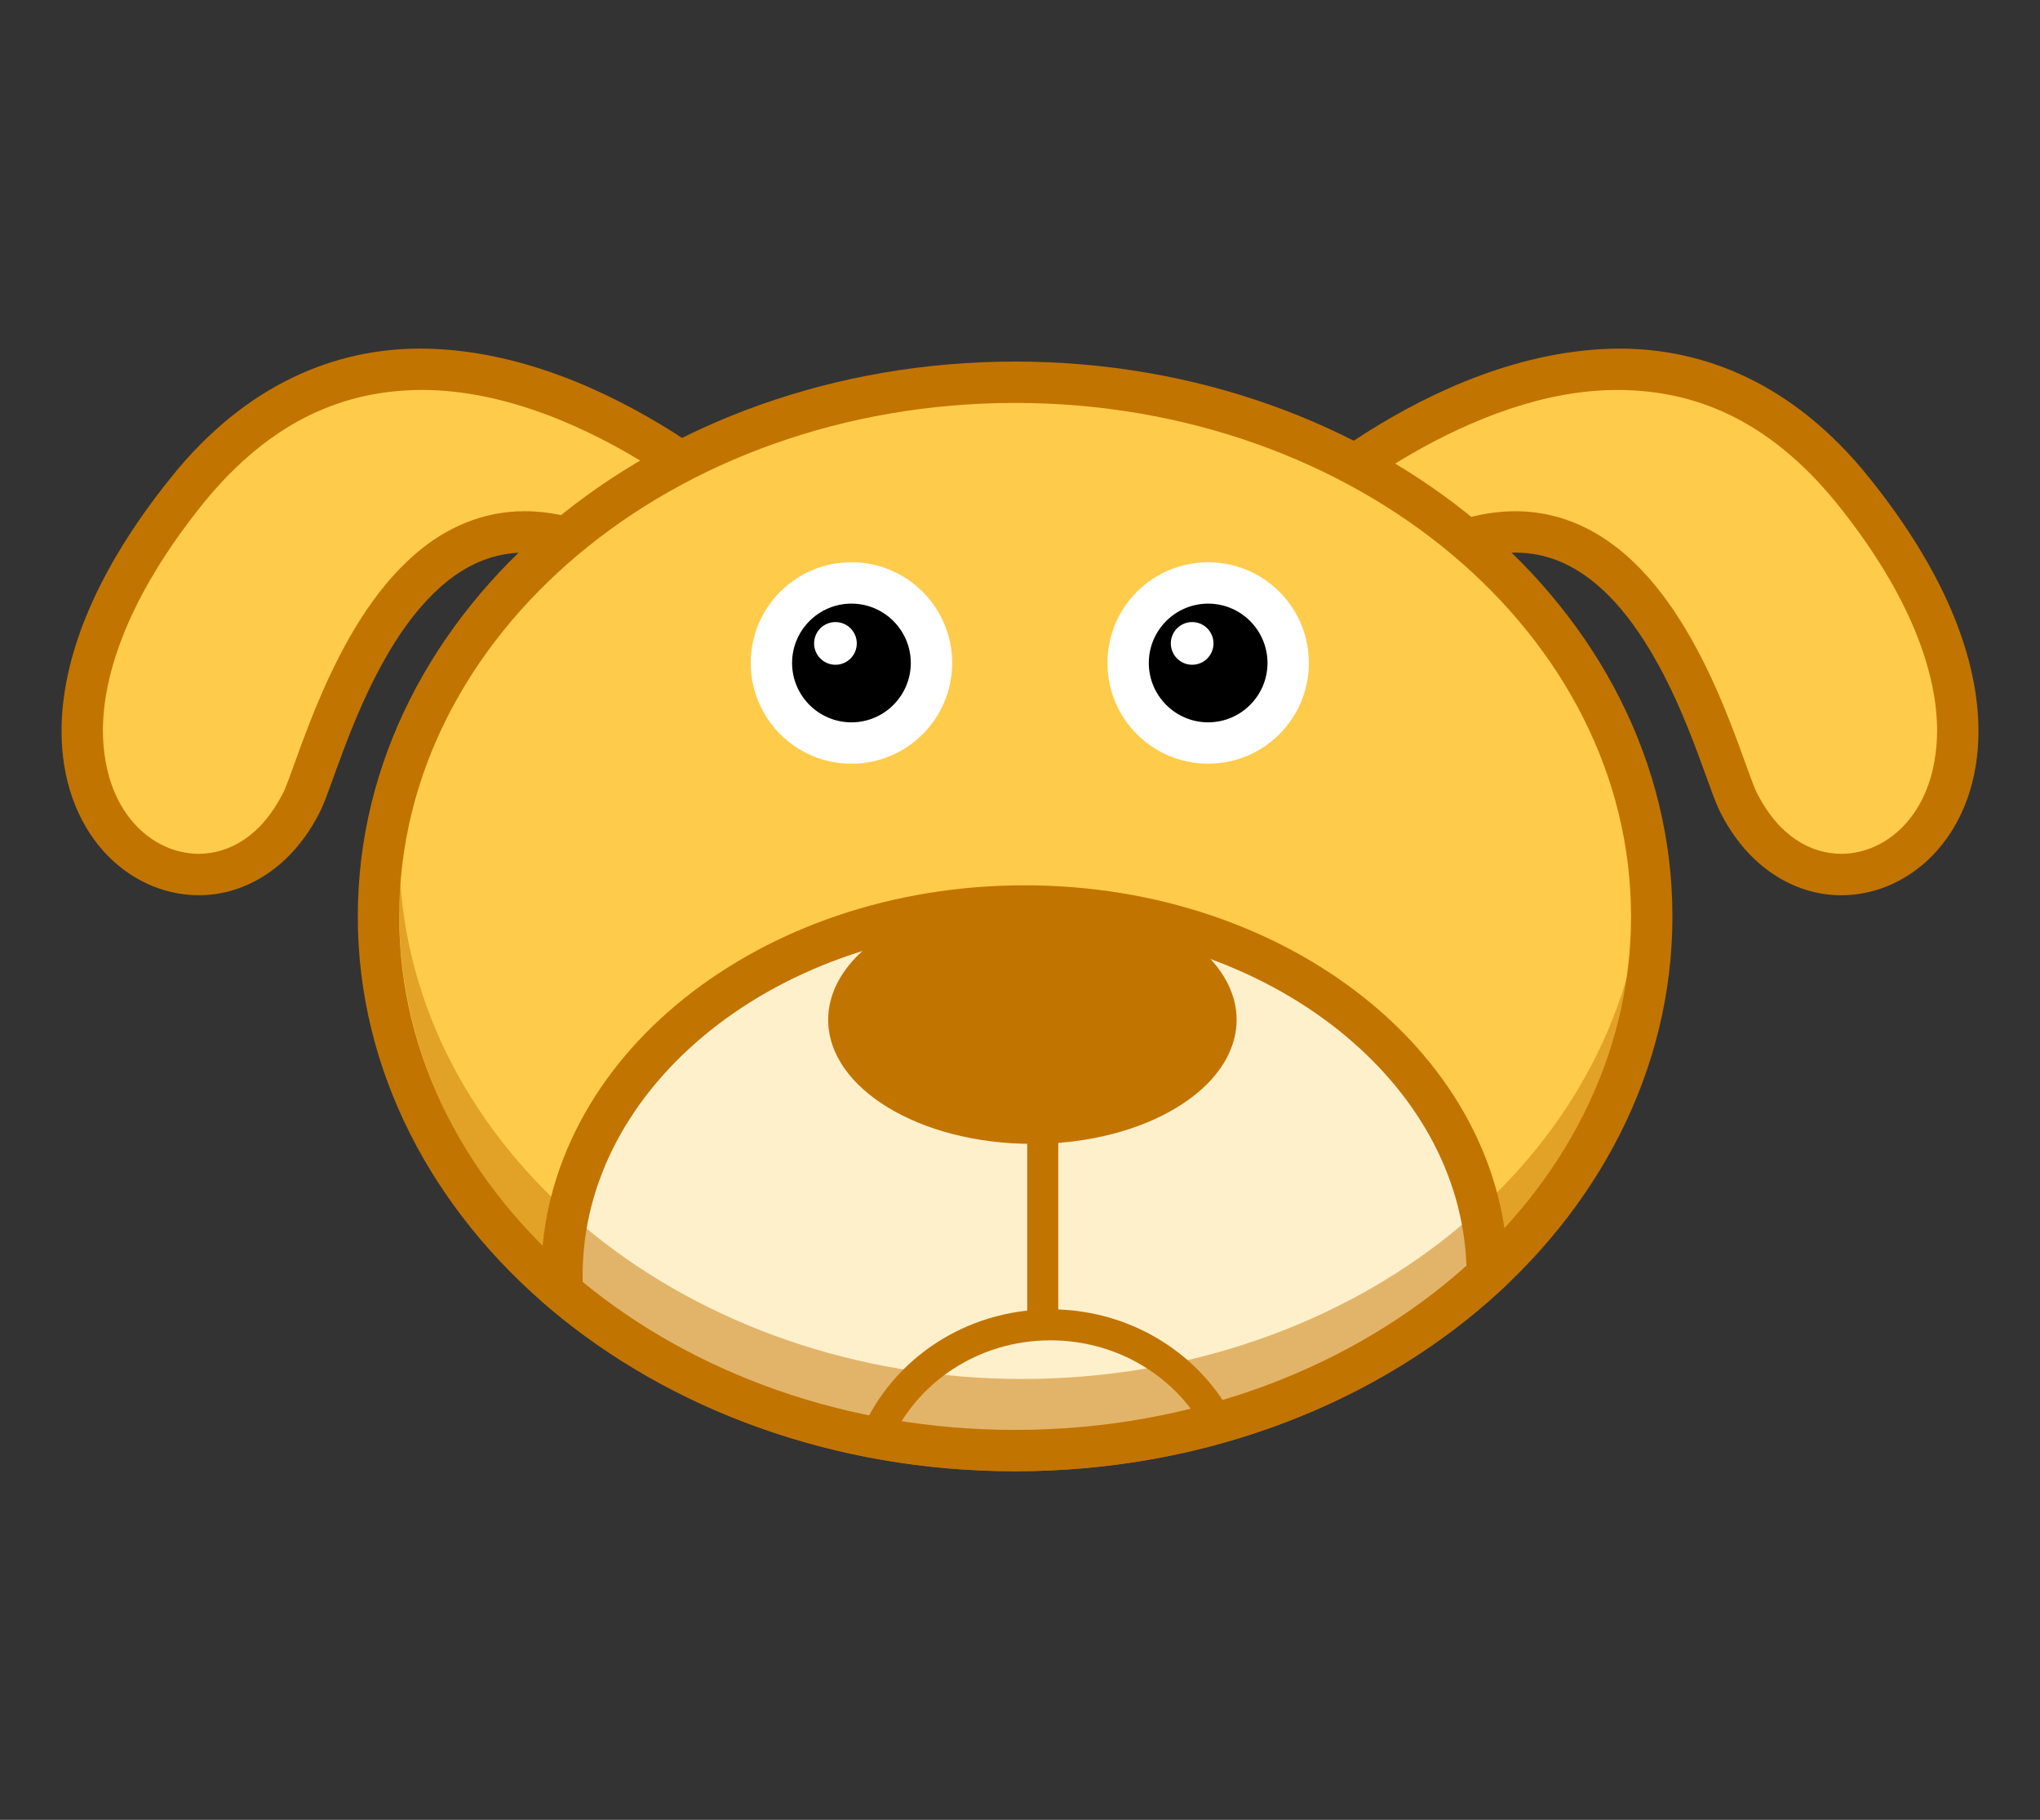 <?xml version="1.0" encoding="utf-8"?>
<!-- Generator: Adobe Illustrator 16.0.4, SVG Export Plug-In . SVG Version: 6.00 Build 0)  -->
<!DOCTYPE svg PUBLIC "-//W3C//DTD SVG 1.1//EN" "http://www.w3.org/Graphics/SVG/1.1/DTD/svg11.dtd">
<svg version="1.1" id="Layer_1" xmlns="http://www.w3.org/2000/svg" xmlns:xlink="http://www.w3.org/1999/xlink" x="0px" y="0px"
	 width="197.299px" height="175.975px" viewBox="0 0 197.299 175.975" enable-background="new 0 0 197.299 175.975"
	 xml:space="preserve">
<rect x="0" y="0" width="197.299" height="175.975" fill="#333333" stroke="none"/>
<g>
	<g>
		<path fill="#FFCB4A" d="M74.348,51.398c0,0-33.28-32.488-56.261-3.962c-24.679,30.637,2.378,47.545,11.095,30.111
			c2.506-5.012,11.094-42.79,38.827-17.433"/>
		<path fill="#C27400" d="M19.211,86.565c-3.467,0.002-6.83-1.566-9.275-4.342l0,0c-2.453-2.776-3.987-6.751-3.985-11.535l0,0
			c0.007-6.761,3.003-15.1,10.579-24.506l0,0c7.307-9.128,16.01-12.507,24.229-12.473l0,0c18.696,0.118,34.812,16.179,34.986,16.257
			l0,0l-2.794,2.862c-0.002,0-0.217-0.213-0.67-0.622l0,0c-0.453-0.411-1.128-1.004-1.991-1.719l0,0
			c-1.729-1.428-4.223-3.339-7.234-5.245l0,0c-6.029-3.821-14.145-7.551-22.297-7.535l0,0c-7.162,0.034-14.4,2.702-21.113,10.983
			l0,0C12.458,57.61,9.946,65.14,9.952,70.689l0,0c0.057,7.882,4.792,11.863,9.26,11.875l0,0c2.933-0.022,6.006-1.633,8.182-5.911
			l0,0c0.537-1.025,1.827-5.271,3.826-9.832l0,0c2.04-4.609,4.863-9.781,9.082-13.366l0,0c2.802-2.382,6.328-4.029,10.449-4.021l0,0
			c5.428,0.01,11.549,2.75,18.607,9.204l0,0l-2.699,2.953c-6.656-6.089-11.909-8.167-15.908-8.157l0,0
			c-4.537,0.002-8.072,2.607-11.041,6.479l0,0c-2.934,3.847-5.057,8.8-6.508,12.667l0,0c-0.989,2.609-1.623,4.617-2.23,5.862l0,0
			c-2.643,5.348-7.178,8.123-11.701,8.123l0,0C19.25,86.566,19.231,86.566,19.211,86.565L19.211,86.565z"/>
	</g>
	<g>
		<path fill="#FFCB4A" d="M122.954,51.398c0,0,33.279-32.488,56.26-3.962c24.68,30.637-2.377,47.545-11.094,30.111
			c-2.506-5.012-11.094-42.79-38.828-17.433"/>
		<path fill="#C27400" d="M166.329,78.441c-0.877-1.804-1.971-5.609-3.91-10.01l0,0c-1.904-4.35-4.576-9.044-8.002-11.919l0,0
			c-2.293-1.924-4.814-3.068-7.869-3.076l0,0c-4-0.01-9.252,2.067-15.904,8.155l0,0l-2.701-2.95
			c7.057-6.454,13.178-9.194,18.605-9.205l0,0c6.227-0.002,10.918,3.676,14.227,8.056l0,0c3.346,4.405,5.553,9.672,7.068,13.678l0,0
			c0.99,2.643,1.73,4.842,2.064,5.484l0,0c2.176,4.279,5.248,5.889,8.18,5.912l0,0c4.469-0.014,9.205-3.994,9.262-11.875l0,0
			c0.006-5.549-2.506-13.081-9.691-21.999l0,0c-6.717-8.281-13.953-10.948-21.115-10.982l0,0
			c-14.283-0.085-28.375,11.582-31.521,14.498l0,0c-0.453,0.411-0.67,0.622-0.67,0.624l0,0l-2.795-2.863
			c0.176-0.077,16.291-16.138,34.986-16.258l0,0c8.219-0.032,16.92,3.346,24.229,12.473l0,0
			c7.576,9.409,10.572,17.747,10.578,24.508l0,0c0.004,4.783-1.531,8.759-3.984,11.535l0,0c-2.445,2.774-5.811,4.342-9.277,4.342
			l0,0c-0.018,0-0.035,0-0.053,0l0,0C173.509,86.566,168.97,83.791,166.329,78.441L166.329,78.441z"/>
	</g>
	<g>
		<ellipse fill="#FFCB4A" cx="98.177" cy="88.616" rx="61.571" ry="51.653"/>
		<path fill="#C27400" d="M53.354,126.672c-11.521-9.655-18.752-23.13-18.75-38.056l0,0c-0.002-14.927,7.229-28.401,18.75-38.057
			l0,0c11.526-9.667,27.365-15.593,44.823-15.597l0,0c17.457,0.004,33.294,5.93,44.822,15.597l0,0
			c11.521,9.656,18.752,23.13,18.75,38.057l0,0c0.002,14.926-7.229,28.401-18.75,38.056l0,0
			c-11.527,9.665-27.365,15.593-44.822,15.595l0,0C80.719,142.265,64.88,136.337,53.354,126.672L53.354,126.672z M55.925,53.623
			c-10.763,9.04-17.317,21.39-17.319,34.993l0,0c0.002,13.602,6.557,25.953,17.319,34.991l0,0
			c10.757,9.027,25.704,14.664,42.252,14.662l0,0c16.546,0.002,31.494-5.635,42.25-14.662l0,0
			c10.764-9.038,17.318-21.389,17.32-34.991l0,0c-0.002-13.604-6.557-25.954-17.32-34.993l0,0
			c-10.756-9.028-25.703-14.663-42.25-14.66l0,0c-0.003,0-0.006,0-0.009,0l0,0C81.624,38.962,66.68,44.597,55.925,53.623
			L55.925,53.623z"/>
	</g>
	<g>
		<path fill="#FFF0CC" d="M143.845,123.257c-0.07-19.697-20.074-35.647-44.747-35.647c-24.715,0-44.75,16.007-44.75,35.751
			c0,0.525,0.021,1.047,0.05,1.566c11.161,9.47,26.65,15.342,43.779,15.342C116.292,140.269,132.579,133.703,143.845,123.257z"/>
		<path fill="#C27400" d="M53.104,126.452l-0.656-0.559l-0.047-0.857c-0.029-0.539-0.053-1.098-0.055-1.677l0,0
			c-0.002-10.57,5.381-20.079,13.861-26.843l0,0c8.486-6.775,20.101-10.906,32.891-10.908l0,0
			c12.766,0.002,24.362,4.119,32.844,10.875l0,0c8.477,6.74,13.867,16.221,13.902,26.766l0,0l-2,0.008l2-0.008l0.004,0.876
			l-0.645,0.598c-11.666,10.813-28.428,17.542-47.027,17.544l0,0C80.59,142.265,64.65,136.245,53.104,126.452L53.104,126.452z
			 M98.177,138.269c17.279,0.002,32.808-6.146,43.65-15.881l0,0c-0.316-8.807-4.91-16.817-12.377-22.776l0,0
			c-7.705-6.146-18.447-10.005-30.352-10.001l0,0c-11.926-0.004-22.686,3.869-30.395,10.033l0,0
			c-7.717,6.176-12.354,14.543-12.355,23.716l0,0c0,0.197,0.003,0.397,0.01,0.599l0,0C67.081,132.778,81.846,138.271,98.177,138.269
			L98.177,138.269z"/>
	</g>
	<g>
		<g>
			<circle cx="82.348" cy="64.109" r="7.741"/>
			<path fill="#FFFFFF" d="M72.606,64.109c0.002-5.38,4.361-9.74,9.741-9.74l0,0c5.381,0,9.739,4.359,9.742,9.74l0,0
				c-0.003,5.378-4.361,9.74-9.742,9.742l0,0C76.967,73.849,72.608,69.487,72.606,64.109L72.606,64.109z M76.606,64.109
				c0.006,3.17,2.571,5.735,5.741,5.741l0,0c3.17-0.006,5.735-2.571,5.741-5.741l0,0c-0.006-3.17-2.571-5.735-5.741-5.741l0,0
				C79.177,58.374,76.612,60.939,76.606,64.109L76.606,64.109z"/>
		</g>
		<circle fill="#FFFFFF" cx="80.8" cy="62.217" r="2.064"/>
	</g>
	<g>
		<g>
			<circle cx="116.848" cy="64.109" r="7.741"/>
			<path fill="#FFFFFF" d="M107.106,64.11c0.002-5.382,4.359-9.741,9.74-9.741l0,0c5.381,0,9.74,4.359,9.74,9.741l0,0
				c0,5.378-4.359,9.739-9.74,9.739l0,0C111.466,73.849,107.108,69.488,107.106,64.11L107.106,64.11z M111.106,64.11
				c0.006,3.168,2.572,5.733,5.74,5.739l0,0c3.172-0.006,5.734-2.571,5.742-5.739l0,0c-0.008-3.172-2.57-5.735-5.742-5.741l0,0
				C113.679,58.375,111.112,60.938,111.106,64.11L111.106,64.11z"/>
		</g>
		<circle fill="#FFFFFF" cx="115.3" cy="62.217" r="2.064"/>
	</g>
	<ellipse fill="#C27400" cx="99.848" cy="98.61" rx="19.75" ry="12"/>
	<polygon fill="#C27400" points="99.348,128.608 99.348,107.61 102.349,107.61 102.349,128.608 99.348,128.608 	"/>
	<path fill="#C27400" d="M83.293,138.46c2.95-6.977,10.049-11.849,18.305-11.851l0,0c7.078,0,13.307,3.583,16.797,9l0,0
		l-2.521,1.626c-2.939-4.561-8.223-7.626-14.275-7.626l0,0c-7.061-0.002-13.074,4.173-15.542,10.019l0,0L83.293,138.46
		L83.293,138.46z"/>
	<path opacity="0.48" fill="#C27400" d="M98.844,133.342c-32.093,0-58.316-21.26-60.13-48.06c-0.066,0.981-0.108,1.968-0.108,2.963
		c0,28.18,26.97,51.023,60.238,51.023c33.268,0,60.237-22.843,60.237-51.023c0-0.996-0.041-1.982-0.107-2.963
		C157.161,112.082,130.937,133.342,98.844,133.342z"/>
</g>
</svg>
